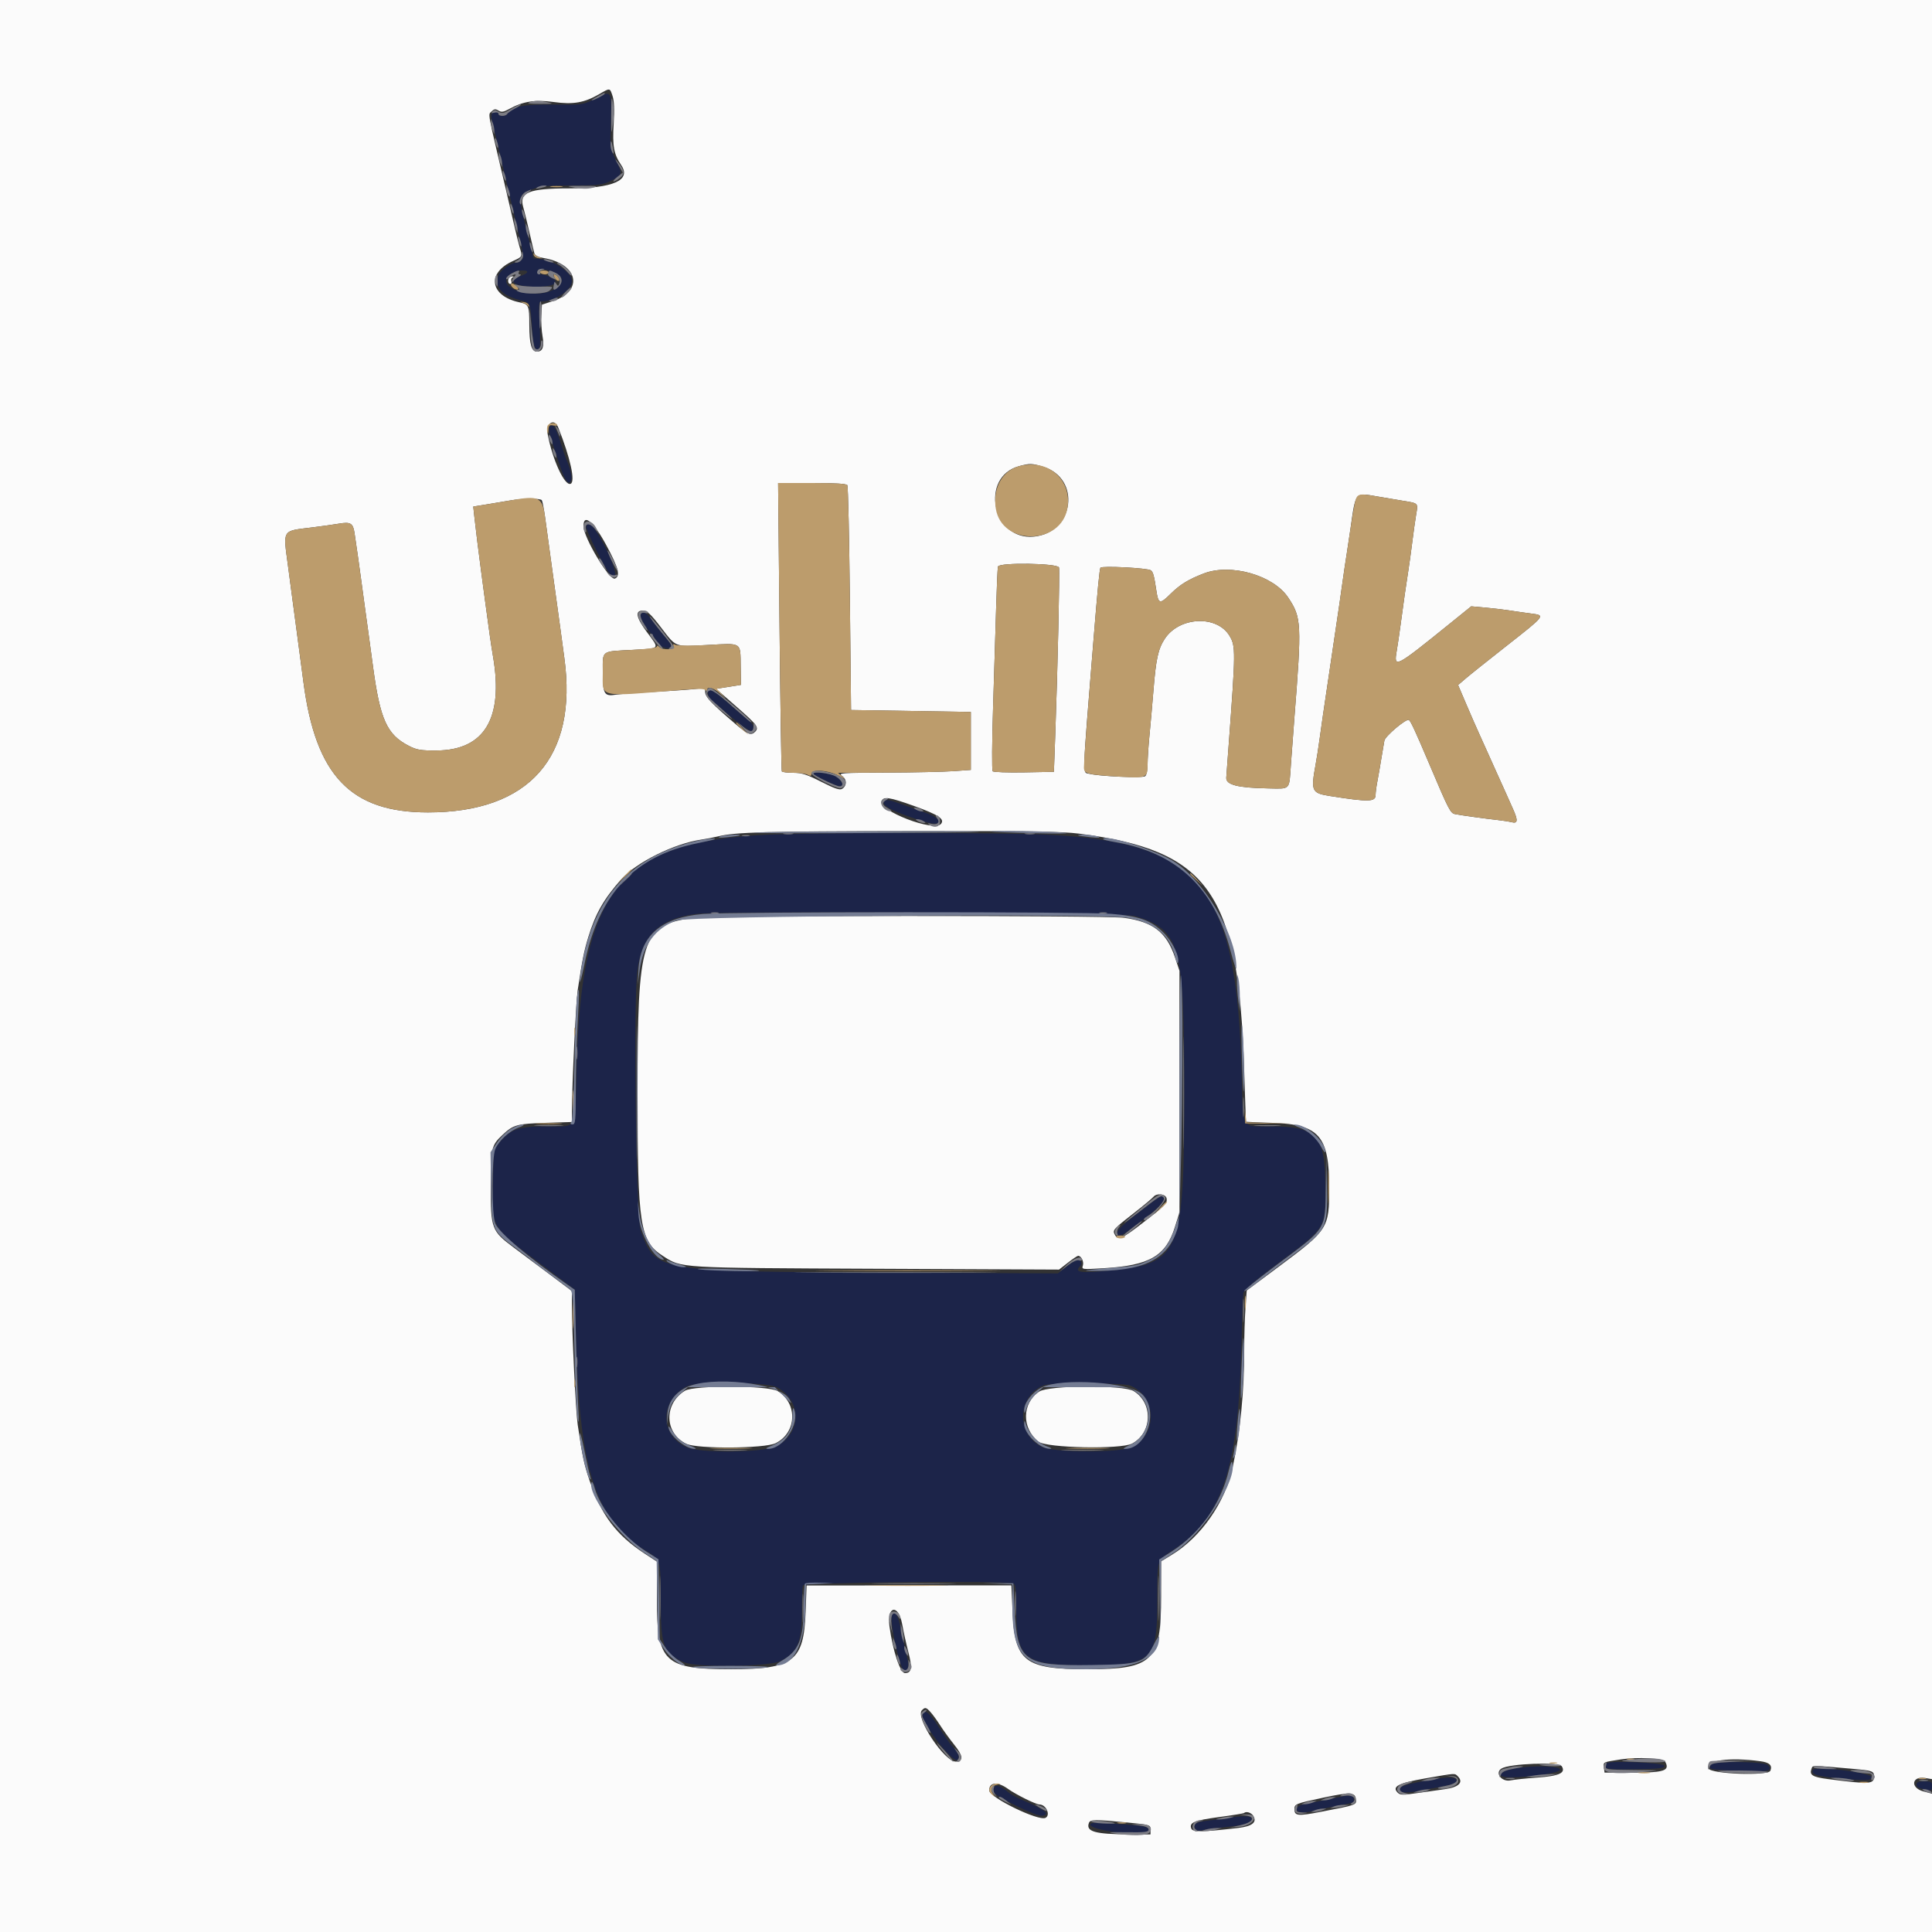 <svg id="svg" version="1.1" xmlns="http://www.w3.org/2000/svg" xmlns:xlink="http://www.w3.org/1999/xlink" width="400" height="400" viewBox="0, 0, 400,400"><rect x="0" y="0" width="400" height="400" fill="#333333" stroke="none"/><g id="svgg"><path id="path0" d="M123.000 20.530 C 120.615 21.732,120.562 21.739,114.502 21.660 C 108.337 21.581,105.947 22.067,105.004 23.594 C 104.679 24.119,103.200 24.123,103.200 23.600 C 103.200 23.085,102.122 23.079,101.805 23.592 C 101.672 23.807,101.743 24.662,101.964 25.492 C 102.185 26.321,102.733 28.575,103.183 30.500 C 104.202 34.867,105.365 39.810,106.382 44.100 C 108.525 53.142,108.529 53.163,108.004 53.795 C 107.728 54.128,107.209 54.401,106.851 54.401 C 105.749 54.404,103.601 55.945,103.189 57.028 C 102.304 59.357,103.935 61.244,107.583 62.110 C 109.873 62.654,109.778 62.426,110.197 68.397 C 110.436 71.807,110.761 72.719,111.561 72.224 C 111.853 72.044,111.908 70.422,111.734 67.179 C 111.496 62.760,111.531 62.400,112.192 62.400 C 114.886 62.400,118.400 60.029,118.400 58.212 C 118.400 56.230,114.202 53.600,111.038 53.600 C 110.687 53.600,110.400 53.515,110.400 53.410 C 110.400 53.306,110.049 51.821,109.620 50.110 C 107.141 40.226,107.131 40.468,110.065 39.249 C 111.844 38.509,112.898 38.400,118.258 38.400 C 123.659 38.400,124.625 38.298,126.184 37.566 C 128.900 36.289,128.970 36.068,127.553 33.232 C 126.372 30.868,126.314 30.535,126.420 26.671 C 126.648 18.307,126.816 18.608,123.000 20.530 M114.887 56.457 C 117.072 57.320,116.684 59.136,114.083 60.223 C 110.758 61.612,104.800 60.298,104.800 58.175 C 104.800 57.093,106.499 56.000,108.180 56.000 C 109.626 56.000,109.443 56.551,107.800 57.146 C 104.770 58.241,106.638 59.422,111.317 59.369 C 114.782 59.329,116.033 58.451,114.070 57.436 C 113.393 57.086,112.471 56.800,112.020 56.800 C 111.193 56.800,110.957 56.376,111.488 55.845 C 111.801 55.533,113.170 55.779,114.887 56.457 M113.787 88.422 C 113.484 88.911,113.744 89.899,115.771 95.972 C 117.017 99.702,117.753 100.710,118.262 99.383 C 118.501 98.759,118.088 97.052,117.201 95.000 C 117.011 94.560,116.438 92.861,115.928 91.224 C 115.025 88.329,114.372 87.474,113.787 88.422 M121.356 108.971 C 121.141 109.531,125.179 117.668,126.211 118.755 C 128.905 121.590,126.546 114.591,123.092 109.500 C 122.265 108.282,121.688 108.106,121.356 108.971 M132.595 127.207 C 132.316 127.659,133.411 129.591,134.979 131.414 C 135.540 132.066,135.999 132.731,136.000 132.891 C 136.001 133.546,137.965 134.459,138.605 134.101 C 139.165 133.788,139.058 133.505,137.810 132.012 C 137.016 131.062,135.804 129.501,135.116 128.542 C 133.884 126.827,133.090 126.407,132.595 127.207 M146.589 143.218 C 146.321 143.652,147.399 145.599,147.909 145.602 C 148.069 145.603,148.740 146.103,149.400 146.713 C 152.050 149.161,155.295 151.588,155.637 151.377 C 156.326 150.951,155.996 149.912,154.900 149.058 C 154.295 148.587,152.416 146.986,150.725 145.501 C 147.617 142.771,147.056 142.461,146.589 143.218 M168.400 160.194 C 168.400 160.514,173.128 162.800,173.789 162.800 C 174.855 162.800,174.449 161.618,173.100 160.796 C 171.956 160.098,168.400 159.643,168.400 160.194 M183.000 166.000 C 182.478 166.845,185.618 168.371,191.572 170.163 C 195.360 171.303,195.386 169.547,191.600 168.264 C 190.610 167.928,188.541 167.192,187.002 166.627 C 183.917 165.495,183.366 165.409,183.000 166.000 M158.454 172.845 C 128.282 174.343,120.300 184.221,119.376 221.200 C 119.045 234.460,119.702 233.186,113.185 233.194 C 107.396 233.201,105.585 233.821,103.423 236.536 L 102.200 238.072 102.067 244.570 C 101.863 254.518,101.441 253.798,112.228 261.908 L 119.000 267.000 119.282 277.600 C 119.998 304.529,123.396 314.802,133.652 321.031 C 136.827 322.960,136.800 322.869,136.800 331.594 C 136.800 340.848,137.397 342.387,141.687 344.179 C 144.326 345.281,159.292 345.072,161.615 343.900 C 165.060 342.163,166.000 340.038,166.000 333.988 C 166.000 331.170,166.109 328.581,166.243 328.233 C 166.491 327.586,208.125 327.213,209.767 327.843 C 210.296 328.046,210.400 328.884,210.402 332.943 C 210.407 343.542,211.920 344.777,224.913 344.791 C 238.585 344.806,239.600 343.879,239.600 331.384 C 239.600 322.649,239.431 323.192,242.847 320.941 C 253.115 314.177,256.421 304.167,257.030 278.000 C 257.151 272.830,257.333 268.188,257.436 267.684 C 257.563 267.062,259.836 265.119,264.512 261.632 C 274.615 254.098,274.401 254.439,274.398 245.913 C 274.394 235.165,272.677 233.225,263.149 233.209 C 256.827 233.198,257.354 234.117,257.070 222.600 C 256.107 183.586,248.619 174.357,216.668 172.806 C 207.222 172.347,167.940 172.374,158.454 172.845 M235.000 189.658 C 244.349 192.555,245.186 195.554,245.190 226.200 C 245.194 259.315,244.270 261.592,230.261 263.001 C 223.659 263.664,222.281 263.479,223.645 262.115 C 224.149 261.611,223.796 260.798,223.076 260.804 C 222.814 260.806,221.796 261.447,220.813 262.229 L 219.025 263.649 183.013 263.479 C 135.676 263.254,135.835 263.281,132.674 254.908 C 131.675 252.261,131.090 208.070,131.960 200.959 C 132.853 193.657,136.545 190.136,144.273 189.214 C 149.775 188.557,232.759 188.964,235.000 189.658 M235.784 251.000 C 231.506 254.317,230.698 255.243,231.596 255.797 C 231.975 256.032,232.994 255.361,237.361 252.000 C 239.667 250.226,241.297 248.481,241.039 248.063 C 240.581 247.321,240.387 247.429,235.784 251.000 M160.778 287.189 C 166.014 289.860,166.011 296.759,160.772 299.414 C 158.105 300.766,144.966 300.912,142.125 299.622 C 136.562 297.097,136.605 289.939,142.200 287.029 C 144.186 285.996,158.684 286.121,160.778 287.189 M233.874 286.825 C 239.527 288.956,239.764 297.129,234.246 299.635 C 231.655 300.811,218.199 300.761,215.729 299.566 C 210.343 296.958,210.586 289.034,216.120 286.805 C 217.390 286.294,232.510 286.310,233.874 286.825 M184.628 334.355 C 184.144 335.139,186.037 344.403,186.907 345.505 C 187.695 346.502,188.351 345.333,187.926 343.688 C 187.715 342.870,187.270 340.850,186.937 339.200 C 185.941 334.258,185.395 333.113,184.628 334.355 M191.003 354.795 C 190.256 356.003,197.231 365.204,198.252 364.357 C 198.834 363.874,198.324 362.674,196.952 361.297 C 196.676 361.020,195.516 359.355,194.373 357.597 C 192.414 354.582,191.569 353.879,191.003 354.795 M332.677 365.056 C 331.519 366.215,332.471 366.420,338.500 366.310 C 343.606 366.218,344.600 366.102,344.600 365.600 C 344.600 364.962,333.287 364.447,332.677 365.056 M354.153 365.379 C 353.776 366.362,353.816 366.371,360.068 366.655 C 365.965 366.923,367.229 366.670,366.026 365.465 C 365.209 364.648,354.463 364.570,354.153 365.379 M313.605 366.142 C 310.085 366.764,309.585 368.012,312.871 367.978 C 317.205 367.933,323.000 367.026,323.000 366.393 C 323.000 365.625,317.377 365.475,313.605 366.142 M375.388 366.419 C 374.845 367.299,376.005 367.719,380.077 368.119 C 386.247 368.724,387.362 368.703,387.505 367.980 C 387.690 367.044,375.938 365.530,375.388 366.419 M296.200 368.470 C 291.901 369.244,289.851 369.821,289.696 370.300 C 289.415 371.166,290.778 371.332,293.737 370.793 C 300.724 369.520,301.399 369.336,301.529 368.665 C 301.677 367.904,299.740 367.833,296.200 368.470 M396.800 369.413 C 396.800 370.043,397.014 370.161,398.900 370.574 C 399.873 370.787,400.000 370.699,400.000 369.808 C 400.000 368.899,399.843 368.800,398.400 368.800 C 397.230 368.800,396.800 368.965,396.800 369.413 M205.734 370.227 C 205.451 370.966,205.797 371.363,207.636 372.405 C 211.054 374.343,214.950 376.035,215.737 375.923 C 217.633 375.653,216.389 374.670,211.588 372.646 C 210.605 372.231,209.440 371.601,209.000 371.246 C 207.003 369.634,206.073 369.344,205.734 370.227 M277.600 372.005 C 276.309 372.300,273.449 372.880,270.004 373.543 C 269.138 373.710,268.558 374.075,268.475 374.506 C 268.319 375.314,269.940 375.449,272.354 374.828 C 273.149 374.624,274.880 374.248,276.200 373.993 C 277.520 373.739,279.017 373.449,279.527 373.351 C 280.137 373.233,280.408 372.939,280.322 372.490 C 280.167 371.686,279.505 371.568,277.600 372.005 M253.600 376.453 C 252.390 376.638,250.535 376.894,249.477 377.023 C 248.284 377.167,247.464 377.489,247.318 377.868 C 247.037 378.601,247.958 379.283,248.800 378.965 C 249.130 378.840,251.020 378.569,253.000 378.363 C 257.598 377.884,258.969 377.506,259.129 376.671 C 259.276 375.911,257.580 375.844,253.600 376.453 M225.758 377.669 C 225.019 378.864,236.565 380.395,237.707 379.253 C 238.499 378.461,237.493 378.064,234.099 377.831 C 232.174 377.699,229.573 377.506,228.319 377.403 C 226.862 377.284,225.936 377.380,225.758 377.669 " stroke="none" fill="#1c2449" fill-rule="evenodd"></path><path id="path1" d="M0.000 200.000 L 0.000 400.000 200.000 400.000 L 400.000 400.000 400.000 385.683 L 400.000 371.366 398.200 370.884 C 395.462 370.152,395.786 367.666,398.560 368.116 L 400.000 368.350 400.000 184.175 L 400.000 0.000 200.000 0.000 L 0.000 0.000 0.000 200.000 M126.825 19.875 C 127.157 20.881,127.231 22.691,127.057 25.575 C 126.776 30.250,127.080 31.923,128.625 34.199 C 130.742 37.319,126.956 38.999,117.800 39.003 C 109.415 39.007,107.413 39.846,108.352 42.961 C 108.557 43.642,109.114 45.910,109.590 48.000 C 110.066 50.090,110.540 52.100,110.644 52.468 C 110.764 52.889,111.455 53.239,112.517 53.416 C 119.743 54.623,120.926 60.242,114.400 62.363 L 112.200 63.078 112.080 65.330 C 112.014 66.569,112.122 68.469,112.318 69.552 C 112.723 71.775,112.360 72.800,111.170 72.800 C 110.033 72.800,109.601 71.286,109.594 67.274 C 109.587 63.255,109.478 63.001,107.600 62.607 C 101.399 61.306,100.651 56.496,106.264 54.013 C 108.138 53.184,108.183 53.099,107.635 51.360 C 107.434 50.722,106.899 48.580,106.447 46.600 C 105.994 44.620,105.169 41.065,104.612 38.700 C 100.775 22.398,101.032 23.826,101.799 23.058 C 102.315 22.542,102.587 22.510,103.201 22.893 C 103.821 23.281,104.243 23.214,105.481 22.533 C 108.313 20.974,110.811 20.593,114.702 21.129 C 118.679 21.676,121.013 21.266,124.078 19.482 C 126.325 18.174,126.260 18.165,126.825 19.875 M105.467 57.467 C 105.039 57.894,105.159 58.800,105.643 58.800 C 105.886 58.800,105.986 58.542,105.865 58.226 C 105.744 57.910,105.860 57.564,106.122 57.457 C 106.413 57.339,106.430 57.251,106.167 57.232 C 105.928 57.214,105.613 57.320,105.467 57.467 M115.575 88.500 C 118.105 94.861,119.179 99.769,118.129 100.172 C 116.895 100.645,114.387 95.200,113.389 89.881 C 112.963 87.611,114.768 86.470,115.575 88.500 M215.903 96.608 C 223.904 98.984,222.450 110.298,214.040 111.106 C 205.453 111.931,202.742 98.691,211.048 96.493 C 213.232 95.915,213.599 95.924,215.903 96.608 M175.433 100.454 C 175.587 100.703,175.823 111.278,175.957 123.954 L 176.200 147.000 188.600 147.200 L 201.000 147.400 201.000 153.400 L 201.000 159.400 197.400 159.658 C 195.420 159.799,189.215 159.934,183.611 159.958 C 174.159 159.997,173.488 160.046,174.334 160.639 C 175.360 161.357,175.370 162.686,174.354 163.323 C 173.863 163.630,172.830 163.281,170.041 161.864 C 167.017 160.328,165.992 160.000,164.210 160.000 C 163.020 160.000,161.966 159.865,161.867 159.700 C 161.768 159.535,161.554 146.035,161.392 129.700 L 161.097 100.000 168.125 100.000 C 172.934 100.000,175.241 100.143,175.433 100.454 M285.176 102.788 C 286.399 103.001,288.713 103.392,290.318 103.656 C 293.759 104.221,293.614 104.072,293.186 106.601 C 293.000 107.700,292.646 110.220,292.400 112.200 C 292.154 114.180,291.794 116.790,291.601 118.000 C 291.146 120.846,290.560 124.937,289.996 129.200 C 289.748 131.070,289.377 133.580,289.171 134.778 C 288.541 138.434,288.839 138.280,300.200 129.093 L 304.600 125.536 307.400 125.782 C 308.940 125.918,311.280 126.196,312.600 126.400 C 313.920 126.604,315.951 126.894,317.114 127.043 C 319.962 127.409,319.971 127.398,311.975 133.672 C 308.139 136.682,304.298 139.747,303.441 140.485 L 301.881 141.825 303.580 145.813 C 304.514 148.006,305.733 150.790,306.288 152.000 C 306.843 153.210,307.614 154.920,308.000 155.800 C 308.386 156.680,309.154 158.390,309.706 159.600 C 310.259 160.810,311.111 162.700,311.601 163.800 C 312.090 164.900,312.831 166.555,313.246 167.478 C 314.311 169.848,314.248 170.549,313.000 170.236 C 312.450 170.098,311.145 169.892,310.100 169.778 C 307.637 169.510,302.456 168.794,301.290 168.561 C 300.283 168.360,300.006 167.823,295.843 158.000 C 293.041 151.387,292.069 149.290,291.700 149.062 C 291.155 148.725,286.817 152.374,286.622 153.333 C 286.525 153.810,286.245 155.460,285.999 157.000 C 285.753 158.540,285.382 160.669,285.176 161.731 C 284.969 162.792,284.800 164.078,284.800 164.588 C 284.800 166.036,283.414 166.070,275.409 164.815 C 271.542 164.209,271.367 163.825,272.399 158.200 C 272.601 157.100,272.965 154.760,273.207 153.000 C 273.658 149.727,274.061 146.941,274.800 142.000 C 275.030 140.462,275.390 138.032,275.600 136.600 C 275.810 135.168,276.170 132.738,276.400 131.200 C 277.114 126.426,277.536 123.521,277.997 120.200 C 278.241 118.440,278.603 116.010,278.800 114.800 C 278.997 113.590,279.361 111.160,279.609 109.400 C 280.685 101.750,280.498 101.972,285.176 102.788 M112.184 103.574 C 112.311 103.780,112.599 105.265,112.824 106.874 C 113.508 111.770,113.929 114.848,114.373 118.200 C 114.606 119.960,114.979 122.660,115.200 124.200 C 115.421 125.740,115.794 128.440,116.027 130.200 C 116.260 131.960,116.624 134.660,116.836 136.200 C 119.663 156.769,109.577 168.200,88.600 168.200 C 72.607 168.200,65.351 160.600,62.819 141.200 C 62.182 136.318,61.696 132.659,61.200 129.000 C 60.961 127.240,60.601 124.540,60.399 123.000 C 60.197 121.460,59.852 118.850,59.632 117.200 C 58.603 109.483,58.296 109.978,64.600 109.198 C 66.580 108.953,69.100 108.599,70.200 108.413 C 72.578 108.008,73.094 108.319,73.398 110.340 C 73.859 113.404,74.387 117.118,74.799 120.200 C 75.035 121.960,75.389 124.570,75.586 126.000 C 75.783 127.430,76.137 129.995,76.372 131.700 C 76.608 133.405,76.986 136.195,77.214 137.900 C 78.695 148.973,80.094 152.083,84.648 154.424 C 86.282 155.264,87.080 155.397,90.373 155.381 C 100.277 155.332,104.258 148.747,102.090 136.000 C 101.669 133.525,101.299 130.940,100.400 124.200 C 100.180 122.550,99.826 119.895,99.613 118.300 C 99.102 114.474,98.486 109.498,98.207 106.938 L 97.982 104.876 100.891 104.409 C 102.491 104.153,104.610 103.797,105.600 103.619 C 108.159 103.158,111.911 103.133,112.184 103.574 M125.486 112.800 C 128.067 117.566,128.520 119.311,127.300 119.788 C 126.171 120.229,120.800 111.253,120.800 108.925 C 120.800 106.245,122.858 107.948,125.486 112.800 M219.259 117.500 C 219.427 118.266,218.973 138.592,218.499 151.600 L 218.200 159.800 212.031 159.911 C 208.638 159.972,205.710 159.870,205.524 159.684 C 205.339 159.499,205.374 153.599,205.602 146.574 C 205.830 139.548,206.117 130.200,206.240 125.800 C 206.363 121.400,206.533 117.575,206.619 117.300 C 206.896 116.410,219.064 116.603,219.259 117.500 M238.274 118.082 C 238.748 118.455,238.943 119.172,239.398 122.208 C 239.831 125.097,240.122 125.168,242.380 122.934 C 244.313 121.021,246.025 119.969,249.200 118.741 C 254.799 116.577,263.620 119.082,266.702 123.712 C 269.474 127.878,269.533 129.034,267.975 148.800 C 267.758 151.550,267.439 155.821,267.267 158.291 C 266.887 163.720,267.277 163.315,262.517 163.228 C 256.223 163.112,253.780 162.481,253.885 160.996 C 253.931 160.338,254.157 157.280,254.386 154.200 C 255.829 134.806,255.838 133.804,254.587 131.686 C 251.990 127.290,244.179 127.633,241.140 132.277 C 239.794 134.333,239.333 136.425,238.820 142.800 C 238.581 145.770,238.207 150.000,237.990 152.200 C 237.773 154.400,237.596 157.123,237.598 158.251 C 237.599 159.413,237.383 160.477,237.100 160.705 C 236.575 161.129,227.575 160.735,225.500 160.198 C 224.082 159.831,224.011 162.007,226.403 132.400 C 227.250 121.926,227.642 117.855,227.836 117.541 C 228.106 117.104,237.661 117.600,238.274 118.082 M136.800 129.841 C 140.089 134.122,139.542 133.916,146.584 133.533 C 153.683 133.147,153.284 132.892,153.349 137.869 L 153.400 141.800 150.829 142.208 L 148.257 142.617 152.529 146.356 C 156.821 150.114,157.204 150.636,156.320 151.520 C 155.511 152.329,154.831 152.075,152.512 150.100 C 147.357 145.710,146.000 144.292,146.000 143.297 C 146.000 142.401,145.881 142.333,144.698 142.555 C 143.982 142.690,140.157 142.978,136.198 143.197 C 132.239 143.415,128.319 143.702,127.486 143.834 C 125.091 144.215,124.800 143.712,124.800 139.194 C 124.800 134.544,124.321 134.902,131.019 134.544 C 136.763 134.237,136.598 134.436,134.000 130.961 C 131.685 127.864,131.391 126.384,133.100 126.428 C 133.995 126.451,134.685 127.087,136.800 129.841 M189.200 166.852 C 194.326 168.700,195.649 169.577,194.818 170.578 C 193.392 172.296,181.766 167.829,182.524 165.854 C 182.908 164.854,184.191 165.046,189.200 166.852 M223.400 172.594 C 250.344 176.062,256.435 184.757,257.589 221.400 C 257.777 227.340,257.946 232.222,257.965 232.249 C 257.984 232.276,260.475 232.379,263.500 232.479 C 273.114 232.796,275.200 235.198,275.200 245.947 C 275.200 254.292,274.983 254.631,264.776 262.229 L 258.121 267.183 257.860 270.853 C 257.717 272.872,257.601 276.700,257.603 279.361 C 257.608 288.140,256.784 296.529,255.190 303.906 C 253.647 311.050,248.680 318.186,242.700 321.849 L 240.400 323.258 240.398 330.529 C 240.394 343.972,238.740 345.600,225.089 345.600 C 212.125 345.600,210.079 344.014,209.632 333.616 L 209.400 328.232 188.200 328.245 L 167.000 328.258 166.790 333.829 C 166.409 343.948,164.260 345.588,151.373 345.596 C 137.549 345.604,136.000 344.141,136.000 331.074 L 136.000 323.311 133.500 321.679 C 127.623 317.841,124.524 313.742,122.077 306.571 C 120.925 303.197,120.611 301.722,119.610 295.000 C 119.204 292.275,118.407 275.872,118.402 270.149 L 118.400 267.298 113.900 263.924 C 111.425 262.068,108.047 259.542,106.393 258.310 C 101.771 254.866,101.600 254.414,101.600 245.626 C 101.600 237.648,101.714 237.155,104.066 234.948 C 106.273 232.876,107.018 232.668,112.900 232.477 L 118.400 232.297 118.407 230.249 C 118.425 224.546,119.236 207.450,119.605 205.000 C 120.551 198.717,120.922 196.864,121.804 194.000 C 123.313 189.101,124.973 186.186,128.600 182.071 C 131.694 178.560,139.594 174.638,145.200 173.830 C 146.190 173.687,147.720 173.393,148.600 173.178 C 152.257 172.280,158.498 172.104,188.000 172.067 C 212.585 172.035,219.911 172.144,223.400 172.594 M143.400 190.045 C 132.815 191.578,131.998 194.168,131.998 226.200 C 131.998 253.818,132.487 256.976,137.237 260.024 C 141.208 262.572,140.016 262.500,181.534 262.686 L 219.267 262.855 221.099 261.427 C 222.107 260.642,223.060 260.000,223.217 260.000 C 223.855 260.000,224.450 261.213,224.199 262.004 C 223.934 262.838,223.980 262.844,228.466 262.576 C 238.034 262.003,241.371 260.070,243.264 254.000 L 244.200 251.000 244.200 226.000 L 244.200 201.000 243.268 198.217 C 241.519 192.995,238.720 190.830,232.671 190.019 C 228.837 189.505,146.965 189.529,143.400 190.045 M241.530 248.119 C 241.718 249.113,241.252 249.590,236.549 253.220 C 232.195 256.582,231.484 256.878,230.805 255.609 C 230.302 254.670,230.453 254.504,235.086 250.902 C 236.854 249.527,238.532 248.123,238.815 247.781 C 239.500 246.957,241.353 247.187,241.530 248.119 M141.800 287.944 C 137.382 290.673,137.562 296.772,142.125 298.937 C 144.378 300.007,158.324 299.905,160.574 298.803 C 164.950 296.660,165.208 290.601,161.033 288.020 C 159.102 286.827,143.707 286.766,141.800 287.944 M215.159 288.108 C 211.566 290.508,211.495 295.713,215.016 298.485 C 216.687 299.801,232.105 300.109,234.400 298.873 C 238.588 296.617,238.759 290.471,234.704 287.998 C 232.581 286.704,217.131 286.791,215.159 288.108 M186.791 336.300 C 187.056 337.785,187.636 340.397,188.081 342.105 C 188.915 345.305,188.732 346.400,187.365 346.400 C 186.374 346.400,184.838 341.766,184.156 336.717 C 183.576 332.425,186.031 332.036,186.791 336.300 M192.679 354.500 C 193.129 354.995,194.012 356.210,194.640 357.200 C 195.269 358.190,196.560 359.971,197.510 361.159 C 199.398 363.520,199.535 364.537,197.988 364.718 C 195.682 364.988,189.389 355.571,190.880 354.080 C 191.540 353.420,191.739 353.466,192.679 354.500 M344.770 364.745 C 345.763 366.599,344.584 367.000,338.132 367.000 L 332.200 367.000 332.076 365.923 C 331.944 364.785,331.825 364.842,335.600 364.262 C 339.032 363.736,344.381 364.017,344.770 364.745 M364.521 364.651 C 366.364 364.904,366.971 365.489,366.545 366.600 C 366.110 367.732,354.169 367.305,353.722 366.141 C 353.074 364.453,358.058 363.765,364.521 364.651 M323.353 365.692 C 324.216 367.071,322.827 367.705,318.222 368.034 C 315.904 368.200,313.458 368.456,312.787 368.603 C 310.928 369.011,309.405 367.062,310.874 366.154 C 312.548 365.120,322.758 364.742,323.353 365.692 M383.600 366.219 C 387.674 366.578,388.000 366.694,388.000 367.781 C 388.000 369.406,387.147 369.457,378.528 368.347 C 375.204 367.919,374.555 367.505,375.076 366.147 C 375.340 365.459,374.930 365.456,383.600 366.219 M301.829 367.771 C 303.076 369.019,302.007 370.049,299.058 370.441 C 297.926 370.591,295.420 370.947,293.489 371.231 C 290.446 371.680,289.898 371.670,289.385 371.156 C 288.120 369.892,289.486 369.178,295.026 368.210 C 301.535 367.071,301.153 367.096,301.829 367.771 M208.687 370.364 C 210.288 371.524,214.474 373.600,215.212 373.600 C 216.574 373.600,217.565 375.776,216.470 376.363 C 215.046 377.125,204.800 372.131,204.800 370.675 C 204.800 368.963,206.559 368.822,208.687 370.364 M280.724 372.478 C 280.866 373.708,280.950 373.677,273.472 375.119 C 268.717 376.036,268.000 375.966,268.000 374.584 C 268.000 373.497,268.193 373.420,274.000 372.181 C 279.482 371.011,280.561 371.059,280.724 372.478 M259.480 375.956 C 260.304 377.276,259.248 378.120,256.346 378.459 C 248.978 379.321,246.942 379.347,246.649 378.584 C 246.170 377.336,247.229 376.898,252.400 376.204 C 255.150 375.835,257.475 375.459,257.566 375.367 C 257.989 374.944,259.053 375.272,259.480 375.956 M233.400 377.330 C 238.128 377.793,238.200 377.815,238.200 378.800 L 238.200 379.800 233.800 379.786 C 226.704 379.763,224.762 379.208,225.455 377.400 C 225.729 376.687,226.749 376.678,233.400 377.330 " stroke="none" fill="#fbfbfb" fill-rule="evenodd"></path><path id="path2" d="M114.100 38.687 C 114.705 38.778,115.695 38.778,116.300 38.687 C 116.905 38.595,116.410 38.520,115.200 38.520 C 113.990 38.520,113.495 38.595,114.100 38.687 M110.501 52.800 C 110.590 53.130,111.099 53.433,111.631 53.474 C 112.395 53.532,112.431 53.501,111.800 53.328 C 111.360 53.207,110.851 52.903,110.670 52.654 C 110.451 52.354,110.394 52.404,110.501 52.800 M111.800 56.400 C 111.936 56.620,112.397 56.800,112.824 56.800 C 113.251 56.800,113.600 56.620,113.600 56.400 C 113.600 56.180,113.139 56.000,112.576 56.000 C 111.996 56.000,111.660 56.173,111.800 56.400 M114.877 57.574 C 115.143 58.000,115.513 58.254,115.699 58.139 C 116.081 57.903,115.297 56.800,114.748 56.800 C 114.553 56.800,114.611 57.148,114.877 57.574 M105.818 58.770 C 105.551 59.203,106.637 60.121,107.196 59.935 C 107.428 59.857,107.261 59.487,106.823 59.113 C 106.386 58.738,105.933 58.584,105.818 58.770 M108.200 62.672 C 108.640 62.793,109.149 63.097,109.330 63.346 C 109.549 63.646,109.606 63.596,109.499 63.200 C 109.410 62.870,108.901 62.567,108.369 62.526 C 107.605 62.468,107.569 62.499,108.200 62.672 M113.354 88.177 C 113.232 88.494,113.217 89.079,113.320 89.477 C 113.438 89.931,113.524 89.774,113.554 89.053 C 113.594 88.058,113.730 87.932,114.588 88.096 C 115.131 88.199,115.481 88.130,115.364 87.942 C 115.020 87.386,113.593 87.552,113.354 88.177 M211.048 96.493 C 207.512 97.429,205.494 101.075,206.170 105.305 C 207.408 113.042,219.691 112.947,221.002 105.191 C 221.995 99.311,216.975 94.925,211.048 96.493 M161.392 129.700 C 161.554 146.035,161.768 159.535,161.867 159.700 C 161.966 159.865,163.038 160.000,164.250 160.000 C 165.461 160.000,166.801 160.186,167.226 160.414 C 167.835 160.740,168.000 160.697,168.000 160.214 C 168.000 159.180,171.466 159.424,173.600 160.608 C 174.997 161.382,175.188 161.426,174.456 160.803 L 173.511 160.000 183.656 159.958 C 189.235 159.934,195.420 159.799,197.400 159.658 L 201.000 159.400 201.000 153.400 L 201.000 147.400 188.600 147.200 L 176.200 147.000 175.957 123.954 C 175.823 111.278,175.587 100.703,175.433 100.454 C 175.241 100.143,172.934 100.000,168.125 100.000 L 161.097 100.000 161.392 129.700 M280.469 104.300 C 280.244 105.345,279.856 107.640,279.609 109.400 C 279.361 111.160,278.997 113.590,278.800 114.800 C 278.603 116.010,278.241 118.440,277.997 120.200 C 277.536 123.521,277.114 126.426,276.400 131.200 C 276.170 132.738,275.810 135.168,275.600 136.600 C 275.390 138.032,275.030 140.462,274.800 142.000 C 274.061 146.941,273.658 149.727,273.207 153.000 C 272.965 154.760,272.601 157.100,272.399 158.200 C 271.367 163.825,271.542 164.209,275.409 164.815 C 283.414 166.070,284.800 166.036,284.800 164.588 C 284.800 164.078,284.969 162.792,285.176 161.731 C 285.382 160.669,285.753 158.540,285.999 157.000 C 286.245 155.460,286.525 153.810,286.622 153.333 C 286.817 152.374,291.155 148.725,291.700 149.062 C 292.069 149.290,293.041 151.387,295.843 158.000 C 300.006 167.823,300.283 168.360,301.290 168.561 C 302.456 168.794,307.637 169.510,310.100 169.778 C 311.145 169.892,312.450 170.098,313.000 170.236 C 314.248 170.549,314.311 169.848,313.246 167.478 C 312.831 166.555,312.090 164.900,311.601 163.800 C 311.111 162.700,310.259 160.810,309.706 159.600 C 309.154 158.390,308.386 156.680,308.000 155.800 C 307.614 154.920,306.843 153.210,306.288 152.000 C 305.733 150.790,304.514 148.006,303.580 145.813 L 301.881 141.825 303.441 140.485 C 304.298 139.747,308.139 136.682,311.975 133.672 C 319.971 127.398,319.962 127.409,317.114 127.043 C 315.951 126.894,313.920 126.604,312.600 126.400 C 311.280 126.196,308.940 125.918,307.400 125.782 L 304.600 125.536 300.200 129.093 C 288.839 138.280,288.541 138.434,289.171 134.778 C 289.377 133.580,289.748 131.070,289.996 129.200 C 290.560 124.937,291.146 120.846,291.601 118.000 C 291.794 116.790,292.154 114.180,292.400 112.200 C 292.646 110.220,293.000 107.700,293.186 106.601 C 293.614 104.072,293.759 104.221,290.318 103.656 C 288.713 103.392,286.399 103.001,285.176 102.788 C 281.135 102.083,280.934 102.148,280.469 104.300 M105.600 103.619 C 104.610 103.797,102.491 104.153,100.891 104.409 L 97.982 104.876 98.207 106.938 C 98.486 109.498,99.102 114.474,99.613 118.300 C 99.826 119.895,100.180 122.550,100.400 124.200 C 101.299 130.940,101.669 133.525,102.090 136.000 C 104.258 148.747,100.277 155.332,90.373 155.381 C 87.080 155.397,86.282 155.264,84.648 154.424 C 80.094 152.083,78.695 148.973,77.214 137.900 C 76.986 136.195,76.608 133.405,76.372 131.700 C 76.137 129.995,75.783 127.430,75.586 126.000 C 75.389 124.570,75.035 121.960,74.799 120.200 C 74.387 117.118,73.859 113.404,73.398 110.340 C 73.094 108.319,72.578 108.008,70.200 108.413 C 69.100 108.599,66.580 108.953,64.600 109.198 C 58.296 109.978,58.603 109.483,59.632 117.200 C 59.852 118.850,60.197 121.460,60.399 123.000 C 60.601 124.540,60.961 127.240,61.200 129.000 C 61.696 132.659,62.182 136.318,62.819 141.200 C 65.351 160.600,72.607 168.200,88.600 168.200 C 109.577 168.200,119.663 156.769,116.836 136.200 C 116.624 134.660,116.260 131.960,116.027 130.200 C 115.794 128.440,115.421 125.740,115.200 124.200 C 114.979 122.660,114.606 119.960,114.373 118.200 C 113.929 114.848,113.508 111.770,112.824 106.874 C 112.266 102.875,111.542 102.549,105.600 103.619 M206.619 117.300 C 206.533 117.575,206.363 121.400,206.240 125.800 C 206.117 130.200,205.830 139.548,205.602 146.574 C 205.374 153.599,205.339 159.499,205.524 159.684 C 205.710 159.870,208.638 159.972,212.031 159.911 L 218.200 159.800 218.499 151.600 C 218.973 138.592,219.427 118.266,219.259 117.500 C 219.064 116.603,206.896 116.410,206.619 117.300 M227.836 117.541 C 227.642 117.855,227.250 121.926,226.403 132.400 C 224.972 150.111,224.438 157.221,224.415 158.857 C 224.396 160.205,225.071 160.387,231.600 160.796 C 237.430 161.160,237.601 161.088,237.598 158.251 C 237.596 157.123,237.773 154.400,237.990 152.200 C 238.207 150.000,238.581 145.770,238.820 142.800 C 239.333 136.425,239.794 134.333,241.140 132.277 C 244.179 127.633,251.990 127.290,254.587 131.686 C 255.838 133.804,255.829 134.806,254.386 154.200 C 254.157 157.280,253.931 160.338,253.885 160.996 C 253.780 162.481,256.223 163.112,262.517 163.228 C 267.277 163.315,266.887 163.720,267.267 158.291 C 267.439 155.821,267.758 151.550,267.975 148.800 C 269.533 129.034,269.474 127.878,266.702 123.712 C 263.620 119.082,254.799 116.577,249.200 118.741 C 246.025 119.969,244.313 121.021,242.380 122.934 C 240.122 125.168,239.831 125.097,239.398 122.208 C 238.943 119.172,238.748 118.455,238.274 118.082 C 237.661 117.600,228.106 117.104,227.836 117.541 M139.452 133.791 C 139.744 134.553,137.223 134.663,136.480 133.920 C 136.184 133.624,136.000 133.601,136.000 133.859 C 136.000 134.114,134.054 134.382,131.019 134.544 C 124.321 134.902,124.800 134.544,124.800 139.194 C 124.800 144.580,123.462 144.288,141.395 142.820 C 144.664 142.552,145.866 142.580,146.089 142.930 C 146.312 143.281,146.389 143.273,146.394 142.900 C 146.405 141.997,147.736 142.376,149.181 143.694 C 150.474 144.872,150.501 144.881,149.491 143.794 L 148.381 142.600 150.891 142.200 L 153.400 141.800 153.349 137.869 C 153.284 132.892,153.683 133.147,146.584 133.533 C 143.293 133.712,140.289 133.706,139.909 133.520 C 139.380 133.261,139.273 133.324,139.452 133.791 M152.400 149.725 C 152.400 149.794,152.985 150.379,153.700 151.025 L 155.000 152.200 153.825 150.900 C 152.730 149.688,152.400 149.416,152.400 149.725 M129.178 181.500 L 127.800 183.000 129.300 181.622 C 130.696 180.338,130.984 180.000,130.678 180.000 C 130.612 180.000,129.937 180.675,129.178 181.500 M246.400 180.925 C 246.400 180.994,246.985 181.579,247.700 182.225 L 249.000 183.400 247.825 182.100 C 246.730 180.888,246.400 180.616,246.400 180.925 M118.893 213.600 C 118.893 214.370,118.975 214.685,119.076 214.300 C 119.176 213.915,119.176 213.285,119.076 212.900 C 118.975 212.515,118.893 212.830,118.893 213.600 M118.546 228.200 C 118.547 230.400,118.614 231.249,118.695 230.087 C 118.776 228.924,118.776 227.124,118.693 226.087 C 118.611 225.049,118.545 226.000,118.546 228.200 M257.752 231.000 L 257.800 232.600 262.600 232.621 L 267.400 232.642 262.723 232.508 L 258.047 232.375 257.876 230.888 L 257.705 229.400 257.752 231.000 M111.300 232.696 C 112.565 232.775,114.635 232.775,115.900 232.696 C 117.165 232.616,116.130 232.551,113.600 232.551 C 111.070 232.551,110.035 232.616,111.300 232.696 M274.958 245.800 C 274.958 248.880,275.021 250.087,275.097 248.482 C 275.173 246.878,275.173 244.358,275.096 242.882 C 275.019 241.407,274.957 242.720,274.958 245.800 M240.175 250.100 L 239.000 251.400 240.300 250.225 C 241.015 249.579,241.600 248.994,241.600 248.925 C 241.600 248.616,241.270 248.888,240.175 250.100 M231.062 256.100 C 231.164 256.265,231.586 256.400,232.000 256.400 C 232.414 256.400,232.836 256.265,232.938 256.100 C 233.040 255.935,232.618 255.800,232.000 255.800 C 231.382 255.800,230.960 255.935,231.062 256.100 M172.500 263.100 C 181.025 263.160,194.975 263.160,203.500 263.100 C 212.025 263.040,205.050 262.990,188.000 262.990 C 170.950 262.990,163.975 263.040,172.500 263.100 M118.553 272.200 C 118.553 274.840,118.618 275.868,118.697 274.484 C 118.775 273.101,118.774 270.941,118.695 269.684 C 118.616 268.428,118.552 269.560,118.553 272.200 M257.724 269.800 C 257.726 271.120,257.801 271.612,257.890 270.893 C 257.979 270.174,257.977 269.094,257.886 268.493 C 257.795 267.892,257.722 268.480,257.724 269.800 M118.893 286.400 C 118.893 287.170,118.975 287.485,119.076 287.100 C 119.176 286.715,119.176 286.085,119.076 285.700 C 118.975 285.315,118.893 285.630,118.893 286.400 M147.680 299.898 C 149.594 299.971,152.834 299.971,154.880 299.898 C 156.926 299.826,155.360 299.766,151.400 299.765 C 147.440 299.765,145.766 299.824,147.680 299.898 M221.500 299.898 C 223.535 299.971,226.865 299.971,228.900 299.898 C 230.935 299.825,229.270 299.766,225.200 299.766 C 221.130 299.766,219.465 299.825,221.500 299.898 M181.325 328.299 C 185.024 328.366,190.964 328.365,194.525 328.299 C 198.086 328.233,195.060 328.179,187.800 328.179 C 180.540 328.179,177.626 328.233,181.325 328.299 M336.900 364.276 C 337.285 364.376,337.915 364.376,338.300 364.276 C 338.685 364.175,338.370 364.093,337.600 364.093 C 336.830 364.093,336.515 364.175,336.900 364.276 M320.900 365.076 C 321.285 365.176,321.915 365.176,322.300 365.076 C 322.685 364.975,322.370 364.893,321.600 364.893 C 320.830 364.893,320.515 364.975,320.900 365.076 M339.300 367.087 C 339.905 367.178,340.895 367.178,341.500 367.087 C 342.105 366.995,341.610 366.920,340.400 366.920 C 339.190 366.920,338.695 366.995,339.300 367.087 M397.300 368.276 C 397.685 368.376,398.315 368.376,398.700 368.276 C 399.085 368.175,398.770 368.093,398.000 368.093 C 397.230 368.093,396.915 368.175,397.300 368.276 M385.105 369.083 C 385.602 369.179,386.322 369.175,386.705 369.075 C 387.087 368.975,386.680 368.896,385.800 368.901 C 384.920 368.905,384.607 368.987,385.105 369.083 M205.280 369.680 C 204.608 370.352,204.682 371.009,205.500 371.651 C 206.133 372.148,206.148 372.134,205.655 371.505 C 204.947 370.602,205.311 369.708,206.476 369.485 C 207.284 369.331,207.297 369.302,206.580 369.254 C 206.129 369.225,205.544 369.416,205.280 369.680 M231.505 377.483 C 232.002 377.579,232.722 377.575,233.105 377.475 C 233.487 377.375,233.080 377.296,232.200 377.301 C 231.320 377.305,231.007 377.387,231.505 377.483 " stroke="none" fill="#bc9c6c" fill-rule="evenodd"></path><path id="path3" d="M156.200 172.367 C 154.880 172.495,164.600 172.547,177.800 172.482 C 191.000 172.418,202.160 172.307,202.600 172.237 C 204.063 172.003,158.642 172.130,156.200 172.367 M205.233 172.151 C 205.325 172.235,209.360 172.397,214.200 172.512 C 219.256 172.632,221.894 172.587,220.400 172.407 C 217.765 172.089,204.927 171.873,205.233 172.151 M149.000 173.221 C 148.472 173.462,149.016 173.504,150.600 173.343 C 151.920 173.209,153.075 173.032,153.167 172.950 C 153.521 172.631,149.756 172.876,149.000 173.221 M223.233 172.950 C 223.325 173.032,224.480 173.209,225.800 173.343 C 227.384 173.504,227.928 173.462,227.400 173.221 C 226.644 172.876,222.879 172.631,223.233 172.950 M143.000 174.407 C 130.408 177.725,123.149 185.742,120.581 199.166 C 120.261 200.835,120.019 202.650,120.041 203.200 C 120.063 203.750,120.501 202.130,121.014 199.600 C 123.956 185.082,131.340 177.199,144.459 174.572 C 146.296 174.204,147.875 173.835,147.967 173.751 C 148.394 173.363,145.521 173.742,143.000 174.407 M228.400 173.759 C 228.400 173.846,229.589 174.125,231.042 174.378 C 243.668 176.577,251.335 183.842,254.765 196.856 C 255.424 199.355,255.971 201.000,255.981 200.510 C 256.127 193.572,248.898 181.578,242.391 177.963 C 238.018 175.533,228.400 172.643,228.400 173.759 M145.590 189.228 C 136.814 189.956,132.497 193.742,132.169 201.000 L 132.042 203.800 132.443 200.844 C 133.156 195.582,135.712 192.151,140.102 190.560 C 142.730 189.608,228.089 189.116,233.400 190.022 C 239.192 191.011,242.300 193.670,243.425 198.600 C 243.575 199.260,243.781 199.576,243.882 199.302 C 244.306 198.150,242.742 194.913,240.871 193.070 C 238.313 190.550,235.891 189.682,230.080 189.201 C 224.537 188.741,151.172 188.765,145.590 189.228 M244.200 225.636 L 244.200 251.400 243.268 254.183 C 242.132 257.576,240.613 259.575,238.327 260.686 C 235.593 262.015,235.326 262.070,229.000 262.596 C 225.070 262.923,223.897 263.110,225.600 263.137 C 236.765 263.317,241.883 260.810,243.840 254.200 C 244.619 251.569,245.200 206.727,244.516 202.036 C 244.342 200.847,244.200 211.467,244.200 225.636 M256.087 203.200 C 256.083 204.190,256.216 205.990,256.383 207.200 L 256.687 209.400 256.696 206.600 C 256.701 205.060,256.568 203.260,256.400 202.600 C 256.126 201.523,256.094 201.584,256.087 203.200 M131.787 226.200 C 131.787 238.520,131.838 243.618,131.900 237.528 C 131.962 231.439,131.962 221.359,131.900 215.128 C 131.838 208.898,131.787 213.880,131.787 226.200 M119.455 206.488 C 119.316 207.429,119.087 213.510,118.947 220.000 C 118.801 226.748,118.523 232.014,118.297 232.300 C 118.015 232.657,118.088 232.800,118.551 232.800 C 119.125 232.800,119.201 231.980,119.206 225.700 C 119.209 221.795,119.388 215.554,119.604 211.832 C 119.994 205.112,119.941 203.203,119.455 206.488 M257.096 218.000 C 257.211 222.290,257.371 225.875,257.452 225.967 C 257.728 226.278,257.515 215.014,257.200 212.600 C 257.019 211.215,256.975 213.497,257.096 218.000 M105.800 233.715 C 104.920 234.211,103.604 235.505,102.877 236.589 L 101.553 238.561 101.677 246.013 C 101.822 254.783,101.789 254.707,107.108 258.672 C 108.808 259.940,110.290 261.080,110.400 261.206 C 110.510 261.332,112.130 262.558,114.000 263.931 C 115.870 265.305,117.686 266.665,118.035 266.955 C 118.579 267.405,118.710 269.265,118.947 279.841 C 119.100 286.638,119.390 292.920,119.592 293.800 C 119.858 294.960,119.895 294.355,119.727 291.600 C 119.600 289.510,119.384 283.128,119.248 277.418 L 119.000 267.037 117.545 266.018 C 109.218 260.192,103.352 255.224,102.544 253.313 C 101.777 251.499,101.784 239.679,102.552 237.887 C 103.302 236.139,105.479 234.145,107.408 233.439 C 108.346 233.096,108.672 232.847,108.200 232.835 C 107.760 232.823,106.680 233.219,105.800 233.715 M268.988 233.438 C 270.874 234.128,272.590 235.670,273.618 237.600 C 274.029 238.370,274.373 238.766,274.382 238.480 C 274.453 236.394,270.373 232.733,268.081 232.828 C 267.707 232.844,268.115 233.118,268.988 233.438 M274.489 245.513 C 274.362 254.835,274.893 253.980,264.300 261.903 C 260.615 264.660,257.600 267.077,257.600 267.275 C 257.600 267.472,258.815 266.675,260.300 265.502 C 261.785 264.330,265.103 261.801,267.674 259.882 C 274.818 254.549,274.907 254.363,274.710 245.200 L 274.578 239.000 274.489 245.513 M132.188 251.424 C 132.398 255.304,135.438 260.800,137.374 260.800 C 137.599 260.800,137.137 260.268,136.348 259.617 C 134.447 258.051,132.919 254.844,132.432 251.400 L 132.036 248.600 132.188 251.424 M138.000 260.966 C 138.000 261.426,140.421 262.398,141.480 262.364 C 142.375 262.336,142.228 262.226,140.749 261.818 C 139.731 261.538,138.696 261.183,138.449 261.030 C 138.202 260.878,138.000 260.849,138.000 260.966 M144.800 262.814 C 147.008 263.122,157.479 263.326,157.167 263.056 C 157.075 262.976,153.760 262.820,149.800 262.709 C 145.758 262.596,143.565 262.642,144.800 262.814 M257.078 282.144 C 256.900 286.074,256.837 289.371,256.937 289.471 C 257.240 289.773,257.669 281.622,257.530 278.200 C 257.434 275.849,257.315 276.895,257.078 282.144 M142.081 287.251 C 139.608 288.476,138.306 290.358,138.163 292.917 L 138.047 295.000 138.342 293.200 C 138.716 290.917,139.220 290.016,140.999 288.455 L 142.428 287.200 151.424 287.200 L 160.421 287.200 162.284 289.063 C 163.993 290.772,164.083 290.816,163.369 289.593 C 161.467 286.336,147.118 284.758,142.081 287.251 M215.679 287.253 C 213.727 288.219,211.980 290.496,212.042 291.993 C 212.076 292.814,212.173 292.713,212.564 291.449 C 212.829 290.595,213.707 289.290,214.517 288.549 L 215.988 287.200 224.916 287.200 C 233.835 287.200,233.846 287.201,235.214 288.210 C 239.118 291.091,238.361 297.203,233.851 299.209 C 232.943 299.613,232.432 299.956,232.716 299.972 C 237.364 300.226,240.061 292.107,236.472 288.669 C 233.850 286.158,219.821 285.202,215.679 287.253 M256.245 294.322 C 256.062 296.370,256.006 298.139,256.121 298.254 C 256.422 298.556,256.895 293.655,256.724 292.000 C 256.638 291.172,256.442 292.121,256.245 294.322 M164.078 293.091 C 164.076 296.318,162.716 298.172,159.400 299.470 C 158.590 299.787,158.442 299.949,158.946 299.970 C 162.096 300.098,165.651 294.785,164.412 291.800 C 164.176 291.232,164.079 291.605,164.078 293.091 M212.041 294.775 C 211.957 296.786,215.388 300.072,217.454 299.959 C 217.877 299.936,217.609 299.730,216.838 299.483 C 216.088 299.244,214.907 298.481,214.213 297.787 C 213.519 297.093,212.756 295.912,212.517 295.162 C 212.145 293.999,212.076 293.943,212.041 294.775 M138.403 295.400 C 138.403 297.061,141.982 300.047,143.884 299.972 C 144.278 299.956,143.892 299.684,143.027 299.367 C 141.190 298.695,140.172 297.864,139.144 296.200 C 138.737 295.540,138.403 295.180,138.403 295.400 M120.042 296.880 C 119.968 298.795,121.458 305.530,122.104 306.200 C 122.353 306.458,122.377 306.245,122.171 305.600 C 121.995 305.050,121.454 302.620,120.968 300.200 C 120.482 297.780,120.065 296.286,120.042 296.880 M255.654 299.400 C 255.619 299.840,255.489 300.650,255.367 301.200 C 255.175 302.063,255.207 302.103,255.598 301.490 C 255.847 301.099,255.977 300.289,255.886 299.690 C 255.778 298.979,255.697 298.879,255.654 299.400 M254.421 304.400 C 252.823 311.295,248.454 317.481,242.500 321.278 L 240.000 322.872 240.090 330.336 L 240.181 337.800 240.299 330.503 L 240.418 323.205 243.203 321.370 C 249.167 317.441,256.299 306.274,255.109 302.730 C 255.011 302.439,254.701 303.190,254.421 304.400 M122.400 307.439 C 122.400 310.410,128.499 318.275,133.208 321.378 L 135.954 323.187 136.077 331.295 L 136.200 339.403 137.351 341.221 C 138.472 342.990,140.674 344.804,141.694 344.796 C 141.972 344.794,141.463 344.351,140.563 343.811 C 139.663 343.271,138.403 342.058,137.763 341.115 L 136.600 339.400 136.465 331.114 L 136.330 322.828 133.794 321.226 C 129.201 318.325,124.277 312.285,123.136 308.153 C 122.738 306.713,122.400 306.385,122.400 307.439 M166.667 327.867 C 166.520 328.013,166.396 330.128,166.390 332.567 C 166.376 339.434,165.405 341.810,161.762 343.893 C 160.903 344.385,160.488 344.790,160.841 344.793 C 164.235 344.828,166.550 340.418,166.738 333.559 L 166.890 328.033 169.745 327.896 L 172.600 327.759 169.767 327.679 C 168.208 327.636,166.813 327.720,166.667 327.867 M206.500 327.892 L 209.600 328.032 209.600 332.386 C 209.600 343.488,212.061 345.600,225.000 345.600 C 235.080 345.600,240.000 343.416,240.000 338.941 C 240.000 338.557,239.528 339.190,238.951 340.348 C 236.981 344.301,236.163 344.578,226.031 344.724 C 211.866 344.928,210.600 344.005,210.060 333.074 L 209.800 327.800 206.600 327.776 L 203.400 327.752 206.500 327.892 M143.400 345.200 C 144.060 345.368,147.570 345.505,151.200 345.505 C 154.830 345.505,158.340 345.368,159.000 345.200 C 159.660 345.032,156.150 344.895,151.200 344.895 C 146.250 344.895,142.740 345.032,143.400 345.200 " stroke="none" fill="#747c93" fill-rule="evenodd"></path><path id="path4" d="M123.600 20.000 C 122.830 20.422,122.344 20.774,122.520 20.783 C 122.944 20.805,125.200 19.632,125.200 19.390 C 125.200 19.128,125.177 19.137,123.600 20.000 M126.549 23.800 C 126.539 28.028,126.553 28.101,126.908 25.674 C 127.128 24.164,127.132 22.393,126.918 21.274 C 126.613 19.681,126.557 20.059,126.549 23.800 M109.600 21.200 C 108.925 21.416,109.639 21.518,111.800 21.514 C 114.520 21.509,114.760 21.458,113.400 21.177 C 111.474 20.779,110.905 20.782,109.600 21.200 M105.716 22.617 C 104.280 23.477,103.913 23.552,103.226 23.123 C 102.611 22.739,102.309 22.731,101.952 23.088 C 101.596 23.444,101.688 23.502,102.342 23.331 C 102.841 23.201,103.200 23.294,103.200 23.553 C 103.200 24.110,104.663 24.145,105.002 23.596 C 105.140 23.374,105.915 22.842,106.726 22.414 C 107.537 21.986,108.020 21.629,107.800 21.621 C 107.580 21.614,106.642 22.062,105.716 22.617 M101.656 25.400 C 101.656 25.840,101.811 26.560,102.000 27.000 L 102.344 27.800 102.344 27.000 C 102.344 26.560,102.189 25.840,102.000 25.400 L 101.656 24.600 101.656 25.400 M102.456 28.800 C 102.456 29.130,102.611 29.760,102.800 30.200 C 103.017 30.704,103.144 30.778,103.144 30.400 C 103.144 30.070,102.989 29.440,102.800 29.000 C 102.583 28.496,102.456 28.422,102.456 28.800 M126.406 30.033 C 126.409 30.565,126.589 31.270,126.806 31.600 C 127.082 32.022,127.123 31.785,126.942 30.800 C 126.625 29.075,126.398 28.749,126.406 30.033 M103.256 32.200 C 103.256 32.640,103.411 33.360,103.600 33.800 L 103.944 34.600 103.944 33.800 C 103.944 33.360,103.789 32.640,103.600 32.200 L 103.256 31.400 103.256 32.200 M128.031 34.161 L 128.941 35.723 127.771 36.659 C 126.405 37.752,126.943 37.934,128.347 36.854 C 129.410 36.037,129.312 35.231,127.954 33.600 C 127.207 32.703,127.215 32.761,128.031 34.161 M104.056 35.600 C 104.056 35.930,104.211 36.560,104.400 37.000 C 104.617 37.504,104.744 37.578,104.744 37.200 C 104.744 36.870,104.589 36.240,104.400 35.800 C 104.183 35.296,104.056 35.222,104.056 35.600 M104.834 39.000 C 104.822 39.440,104.987 40.070,105.200 40.400 C 105.714 41.195,105.714 40.196,105.200 39.000 L 104.856 38.200 104.834 39.000 M111.200 38.818 C 110.762 39.115,110.924 39.152,111.800 38.956 C 113.271 38.627,113.590 38.398,112.567 38.406 C 112.145 38.409,111.530 38.595,111.200 38.818 M119.123 38.882 C 120.501 39.133,121.765 39.131,122.723 38.876 C 123.989 38.539,123.685 38.484,120.600 38.489 C 117.077 38.495,117.046 38.503,119.123 38.882 M108.891 39.692 C 108.000 40.122,107.264 41.797,107.752 42.285 C 107.888 42.422,108.000 42.158,108.000 41.700 C 108.000 41.242,108.495 40.497,109.100 40.046 C 110.319 39.136,110.259 39.033,108.891 39.692 M105.656 42.400 C 105.656 42.730,105.811 43.360,106.000 43.800 C 106.217 44.304,106.344 44.378,106.344 44.000 C 106.344 43.670,106.189 43.040,106.000 42.600 C 105.783 42.096,105.656 42.022,105.656 42.400 M108.056 43.600 C 108.056 43.930,108.211 44.560,108.400 45.000 C 108.617 45.504,108.744 45.578,108.744 45.200 C 108.744 44.870,108.589 44.240,108.400 43.800 C 108.183 43.296,108.056 43.222,108.056 43.600 M106.456 45.800 C 106.456 46.240,106.611 46.960,106.800 47.400 L 107.144 48.200 107.144 47.400 C 107.144 46.960,106.989 46.240,106.800 45.800 L 106.456 45.000 106.456 45.800 M108.856 47.000 C 108.856 47.440,109.011 48.160,109.200 48.600 L 109.544 49.400 109.544 48.600 C 109.544 48.160,109.389 47.440,109.200 47.000 L 108.856 46.200 108.856 47.000 M107.256 49.200 C 107.256 49.530,107.411 50.160,107.600 50.600 C 107.817 51.104,107.944 51.178,107.944 50.800 C 107.944 50.470,107.789 49.840,107.600 49.400 C 107.383 48.896,107.256 48.822,107.256 49.200 M109.656 50.400 C 109.656 50.730,109.811 51.360,110.000 51.800 C 110.217 52.304,110.344 52.378,110.344 52.000 C 110.344 51.670,110.189 51.040,110.000 50.600 C 109.783 50.096,109.656 50.022,109.656 50.400 M108.046 52.639 C 108.021 53.100,107.595 53.673,107.100 53.912 C 106.455 54.223,106.385 54.354,106.851 54.373 C 107.732 54.410,108.508 53.402,108.279 52.519 C 108.123 51.916,108.085 51.936,108.046 52.639 M113.000 54.000 C 113.440 54.189,114.070 54.344,114.400 54.344 C 114.778 54.344,114.704 54.217,114.200 54.000 C 113.760 53.811,113.130 53.656,112.800 53.656 C 112.422 53.656,112.496 53.783,113.000 54.000 M115.800 54.855 C 116.240 55.092,117.004 55.761,117.498 56.343 C 117.992 56.924,118.397 57.191,118.398 56.936 C 118.400 56.364,116.115 54.395,115.469 54.412 C 115.211 54.419,115.360 54.618,115.800 54.855 M111.467 55.867 C 111.060 56.273,111.149 56.800,111.624 56.800 C 111.857 56.800,111.944 56.634,111.819 56.430 C 111.693 56.227,111.907 55.978,112.295 55.877 C 112.855 55.731,112.869 55.683,112.367 55.646 C 112.018 55.621,111.613 55.720,111.467 55.867 M105.900 56.629 C 105.295 56.957,104.800 57.428,104.800 57.675 C 104.800 57.929,105.117 57.837,105.531 57.462 C 106.364 56.709,107.214 56.546,106.480 57.280 C 106.216 57.544,106.003 57.949,106.006 58.180 C 106.010 58.461,106.110 58.456,106.306 58.166 C 106.468 57.927,106.960 57.527,107.400 57.278 C 107.840 57.028,107.964 56.819,107.676 56.812 C 107.388 56.805,107.264 56.620,107.400 56.400 C 107.744 55.843,107.194 55.927,105.900 56.629 M113.474 56.550 C 113.348 56.879,113.680 57.290,114.299 57.572 C 115.218 57.991,115.277 57.974,114.818 57.422 C 114.534 57.080,114.482 56.800,114.702 56.800 C 115.405 56.800,116.099 57.966,115.823 58.684 C 115.595 59.277,115.503 59.293,115.185 58.789 C 114.980 58.465,114.796 58.290,114.776 58.400 C 114.755 58.510,114.678 58.915,114.605 59.300 C 114.429 60.218,114.905 60.189,115.774 59.229 C 116.655 58.255,116.313 57.071,114.973 56.461 C 113.713 55.886,113.730 55.885,113.474 56.550 M102.536 57.422 C 102.405 57.764,102.465 58.419,102.669 58.876 C 102.982 59.577,103.040 59.479,103.040 58.254 C 103.040 56.675,102.907 56.456,102.536 57.422 M107.000 59.361 C 107.612 59.830,107.659 59.984,107.200 60.015 C 106.791 60.043,106.855 60.166,107.400 60.400 C 108.836 61.017,113.078 60.865,113.771 60.171 C 114.661 59.282,114.699 59.296,111.500 59.351 C 109.905 59.378,108.060 59.253,107.400 59.074 C 106.263 58.764,106.242 58.779,107.000 59.361 M117.075 60.446 C 116.456 61.081,116.110 61.600,116.305 61.600 C 116.744 61.600,118.601 59.663,118.368 59.447 C 118.276 59.362,117.694 59.811,117.075 60.446 M114.200 62.000 C 113.429 62.331,113.431 62.345,114.276 62.372 C 114.758 62.387,115.264 62.220,115.400 62.000 C 115.692 61.527,115.301 61.527,114.200 62.000 M111.660 65.700 C 111.722 69.107,111.890 68.713,112.087 64.699 C 112.149 63.434,112.065 62.399,111.900 62.399 C 111.735 62.400,111.627 63.885,111.660 65.700 M109.779 67.400 C 109.922 71.910,110.162 72.800,111.235 72.800 C 111.981 72.800,112.765 71.031,112.248 70.515 C 112.112 70.378,112.000 70.646,112.000 71.110 C 112.000 72.084,111.299 72.659,110.764 72.124 C 110.562 71.922,110.230 69.877,110.025 67.578 L 109.653 63.400 109.779 67.400 M115.124 88.600 C 115.326 89.040,115.592 89.670,115.714 90.000 C 115.907 90.518,115.941 90.515,115.968 89.976 C 115.986 89.634,115.720 89.004,115.378 88.576 C 114.766 87.812,114.762 87.813,115.124 88.600 M113.612 90.400 C 113.612 90.730,113.787 91.270,114.000 91.600 C 114.345 92.133,114.388 92.133,114.388 91.600 C 114.388 91.270,114.213 90.730,114.000 90.400 C 113.655 89.867,113.612 89.867,113.612 90.400 M114.412 93.200 C 114.412 93.530,114.587 94.070,114.800 94.400 C 115.145 94.933,115.188 94.933,115.188 94.400 C 115.188 94.070,115.013 93.530,114.800 93.200 C 114.455 92.667,114.412 92.667,114.412 93.200 M121.067 108.267 C 120.677 108.656,120.741 109.916,121.163 110.177 C 121.362 110.300,121.436 110.061,121.328 109.646 C 120.979 108.313,122.061 108.184,123.099 109.435 L 124.065 110.600 123.422 109.300 C 122.825 108.092,121.724 107.609,121.067 108.267 M126.682 116.189 C 127.273 117.393,127.823 118.311,127.905 118.229 C 128.084 118.049,126.067 114.000,125.798 114.000 C 125.694 114.000,126.092 114.985,126.682 116.189 M124.009 115.900 C 124.014 116.065,124.385 116.650,124.833 117.200 L 125.648 118.200 125.014 116.900 C 124.411 115.665,123.989 115.245,124.009 115.900 M125.949 118.900 C 126.556 119.673,127.419 119.816,127.797 119.205 C 127.938 118.977,127.776 118.911,127.416 119.049 C 127.071 119.181,126.477 119.044,126.095 118.745 C 125.466 118.252,125.452 118.267,125.949 118.900 M132.159 126.964 C 131.900 127.637,132.868 129.629,133.842 130.429 C 134.240 130.757,134.065 130.286,133.430 129.323 C 132.274 127.570,132.362 126.592,133.646 126.928 C 134.061 127.036,134.300 126.962,134.177 126.763 C 133.826 126.195,132.399 126.338,132.159 126.964 M135.647 129.300 C 136.370 130.235,137.482 131.609,138.117 132.354 C 139.019 133.413,139.154 133.783,138.736 134.048 C 138.324 134.309,138.362 134.389,138.900 134.394 C 139.285 134.397,139.600 134.243,139.600 134.052 C 139.600 133.660,134.838 127.600,134.530 127.600 C 134.422 127.600,134.924 128.365,135.647 129.300 M134.832 131.900 C 135.895 133.304,136.946 134.400,137.230 134.400 C 137.390 134.400,136.999 133.841,136.360 133.158 C 135.722 132.474,135.200 131.754,135.200 131.558 C 135.200 131.361,134.998 131.200,134.751 131.200 C 134.450 131.200,134.477 131.431,134.832 131.900 M146.244 143.029 C 145.888 143.958,146.486 144.814,148.865 146.777 C 152.889 150.097,152.327 149.313,147.900 145.430 C 146.298 144.025,146.038 143.314,146.995 142.947 C 147.366 142.804,148.758 143.743,150.695 145.442 C 152.403 146.940,154.205 148.519,154.700 148.952 C 155.195 149.385,155.600 149.637,155.600 149.511 C 155.600 149.044,147.628 142.400,147.068 142.400 C 146.748 142.400,146.377 142.683,146.244 143.029 M153.775 150.722 C 155.100 152.163,155.409 152.249,156.252 151.406 C 156.690 150.967,156.738 150.626,156.435 150.106 C 156.064 149.468,156.023 149.484,156.012 150.276 C 155.993 151.632,155.389 151.704,153.934 150.525 L 152.600 149.445 153.775 150.722 M168.000 160.114 C 168.000 160.701,172.830 163.200,173.965 163.200 C 174.749 163.200,175.367 162.194,174.974 161.558 C 174.064 160.085,168.000 158.829,168.000 160.114 M173.100 160.796 C 174.449 161.618,174.855 162.800,173.789 162.800 C 173.128 162.800,168.400 160.514,168.400 160.194 C 168.400 159.643,171.956 160.098,173.100 160.796 M182.900 165.465 C 181.712 165.944,182.930 167.979,184.400 167.971 C 184.730 167.969,184.505 167.699,183.900 167.371 C 182.626 166.680,182.517 166.205,183.500 165.632 C 184.215 165.216,183.803 165.101,182.900 165.465 M189.600 167.600 C 189.930 167.813,190.470 167.988,190.800 167.988 C 191.333 167.988,191.333 167.945,190.800 167.600 C 190.470 167.387,189.930 167.212,189.600 167.212 C 189.067 167.212,189.067 167.255,189.600 167.600 M193.985 169.382 C 194.688 170.229,194.118 170.839,192.875 170.569 C 192.044 170.388,191.936 170.432,192.400 170.762 C 193.262 171.374,194.277 171.297,194.545 170.600 C 194.829 169.858,194.455 168.800,193.908 168.800 C 193.669 168.800,193.700 169.039,193.985 169.382 M190.000 170.000 C 190.330 170.213,190.870 170.388,191.200 170.388 C 191.733 170.388,191.733 170.345,191.200 170.000 C 190.870 169.787,190.330 169.612,190.000 169.612 C 189.467 169.612,189.467 169.655,190.000 170.000 M162.300 172.682 C 162.795 172.778,163.605 172.778,164.100 172.682 C 164.595 172.587,164.190 172.509,163.200 172.509 C 162.210 172.509,161.805 172.587,162.300 172.682 M212.300 172.682 C 212.795 172.778,213.605 172.778,214.100 172.682 C 214.595 172.587,214.190 172.509,213.200 172.509 C 212.210 172.509,211.805 172.587,212.300 172.682 M153.700 173.076 C 154.085 173.176,154.715 173.176,155.100 173.076 C 155.485 172.975,155.170 172.893,154.400 172.893 C 153.630 172.893,153.315 172.975,153.700 173.076 M129.178 182.300 L 127.800 183.800 129.300 182.422 C 130.696 181.138,130.984 180.800,130.678 180.800 C 130.612 180.800,129.937 181.475,129.178 182.300 M147.300 189.076 C 147.685 189.176,148.315 189.176,148.700 189.076 C 149.085 188.975,148.770 188.893,148.000 188.893 C 147.230 188.893,146.915 188.975,147.300 189.076 M227.700 189.076 C 228.085 189.176,228.715 189.176,229.100 189.076 C 229.485 188.975,229.170 188.893,228.400 188.893 C 227.630 188.893,227.315 188.975,227.700 189.076 M244.985 226.200 C 244.985 236.540,245.036 240.827,245.100 235.728 C 245.163 230.628,245.163 222.168,245.100 216.928 C 245.037 211.687,244.985 215.860,244.985 226.200 M119.320 218.000 C 119.320 219.210,119.395 219.705,119.487 219.100 C 119.578 218.495,119.578 217.505,119.487 216.900 C 119.395 216.295,119.320 216.790,119.320 218.000 M257.340 229.200 C 257.340 231.070,257.409 231.835,257.493 230.900 C 257.577 229.965,257.577 228.435,257.493 227.500 C 257.409 226.565,257.340 227.330,257.340 229.200 M111.100 233.096 C 112.475 233.174,114.725 233.174,116.100 233.096 C 117.475 233.018,116.350 232.954,113.600 232.954 C 110.850 232.954,109.725 233.018,111.100 233.096 M260.100 233.096 C 261.365 233.175,263.435 233.175,264.700 233.096 C 265.965 233.016,264.930 232.951,262.400 232.951 C 259.870 232.951,258.835 233.016,260.100 233.096 M236.480 249.964 C 231.981 253.644,231.450 254.312,235.524 251.166 C 240.503 247.322,240.365 247.404,240.919 247.963 C 241.410 248.459,239.270 250.850,237.395 251.899 C 236.962 252.141,236.721 252.454,236.860 252.593 C 237.475 253.209,241.802 248.526,241.242 247.850 C 240.427 246.869,240.073 247.026,236.480 249.964 M234.400 254.238 C 232.213 255.975,231.961 256.236,233.000 255.682 C 233.902 255.201,236.708 252.839,236.400 252.820 C 236.290 252.813,235.390 253.451,234.400 254.238 M231.280 254.080 C 230.698 254.662,230.658 255.465,231.195 255.797 C 231.423 255.938,231.489 255.776,231.351 255.416 C 231.219 255.071,231.333 254.522,231.604 254.195 C 232.195 253.483,231.960 253.400,231.280 254.080 M220.894 261.838 L 219.400 263.276 221.080 261.987 C 222.068 261.229,223.015 260.797,223.380 260.937 C 223.721 261.068,224.000 261.001,224.000 260.787 C 224.000 259.915,222.293 260.492,220.894 261.838 M168.530 263.500 C 177.951 263.560,193.251 263.560,202.530 263.500 C 211.808 263.440,204.100 263.391,185.400 263.391 C 166.700 263.391,159.108 263.440,168.530 263.500 M257.346 271.400 C 257.347 273.600,257.414 274.449,257.495 273.287 C 257.576 272.124,257.576 270.324,257.493 269.287 C 257.411 268.249,257.345 269.200,257.346 271.400 M119.309 282.000 C 119.309 282.990,119.387 283.395,119.482 282.900 C 119.578 282.405,119.578 281.595,119.482 281.100 C 119.387 280.605,119.309 281.010,119.309 282.000 M148.300 300.297 C 149.895 300.373,152.505 300.373,154.100 300.297 C 155.695 300.221,154.390 300.159,151.200 300.159 C 148.010 300.159,146.705 300.221,148.300 300.297 M220.480 300.298 C 222.394 300.371,225.634 300.371,227.680 300.298 C 229.726 300.226,228.160 300.166,224.200 300.165 C 220.240 300.165,218.566 300.224,220.480 300.298 M136.566 330.800 C 136.566 334.870,136.625 336.535,136.698 334.500 C 136.771 332.465,136.771 329.135,136.698 327.100 C 136.625 325.065,136.566 326.730,136.566 330.800 M239.767 331.000 C 239.767 335.180,239.826 336.836,239.898 334.679 C 239.971 332.523,239.970 329.103,239.898 327.079 C 239.825 325.056,239.766 326.820,239.767 331.000 M182.100 327.899 C 186.005 327.965,192.395 327.965,196.300 327.899 C 200.205 327.834,197.010 327.780,189.200 327.780 C 181.390 327.780,178.195 327.834,182.100 327.899 M210.148 332.000 C 210.148 334.310,210.214 335.255,210.295 334.100 C 210.376 332.945,210.376 331.055,210.295 329.900 C 210.214 328.745,210.148 329.690,210.148 332.000 M166.153 333.000 C 166.153 335.640,166.218 336.668,166.297 335.284 C 166.375 333.901,166.374 331.741,166.295 330.484 C 166.216 329.228,166.152 330.360,166.153 333.000 M184.146 334.196 C 184.009 334.554,184.092 335.602,184.330 336.524 L 184.764 338.200 184.563 336.335 C 184.334 334.216,184.968 333.410,185.897 334.639 C 186.458 335.382,186.468 335.381,186.332 334.600 C 186.155 333.589,184.497 333.282,184.146 334.196 M186.480 337.200 C 186.480 337.750,186.624 338.650,186.800 339.200 L 187.120 340.200 187.120 339.200 C 187.120 338.650,186.976 337.750,186.800 337.200 L 186.480 336.200 186.480 337.200 M184.834 339.800 C 184.822 340.240,184.987 340.870,185.200 341.200 C 185.714 341.995,185.714 340.996,185.200 339.800 L 184.856 339.000 184.834 339.800 M187.212 341.200 C 187.212 341.530,187.387 342.070,187.600 342.400 C 187.945 342.933,187.988 342.933,187.988 342.400 C 187.988 342.070,187.813 341.530,187.600 341.200 C 187.255 340.667,187.212 340.667,187.212 341.200 M185.656 342.800 C 185.656 343.130,185.811 343.760,186.000 344.200 C 186.217 344.704,186.344 344.778,186.344 344.400 C 186.344 344.070,186.189 343.440,186.000 343.000 C 185.783 342.496,185.656 342.422,185.656 342.800 M188.095 344.200 C 188.227 345.441,187.651 346.140,186.964 345.570 C 186.623 345.287,186.400 345.263,186.400 345.508 C 186.400 346.230,187.721 346.450,188.340 345.832 C 188.818 345.353,188.845 345.051,188.474 344.317 C 188.064 343.508,188.020 343.494,188.095 344.200 M190.806 354.592 C 190.344 355.149,191.948 358.800,192.655 358.800 C 192.777 358.800,192.384 357.961,191.783 356.935 C 190.739 355.153,190.723 355.046,191.421 354.535 C 191.824 354.241,191.961 354.000,191.725 354.000 C 191.490 354.000,191.077 354.267,190.806 354.592 M194.055 361.039 C 194.851 362.264,197.227 364.908,197.384 364.742 C 197.457 364.664,196.616 363.610,195.514 362.400 C 194.412 361.190,193.755 360.577,194.055 361.039 M198.131 362.773 C 198.608 363.491,198.663 363.883,198.340 364.273 C 198.061 364.609,198.049 364.800,198.308 364.800 C 199.187 364.800,199.218 363.441,198.358 362.627 L 197.484 361.800 198.131 362.773 M336.800 364.388 C 335.016 364.597,335.563 364.679,339.701 364.823 C 344.517 364.990,345.935 364.798,343.900 364.252 C 342.844 363.969,339.897 364.025,336.800 364.388 M354.100 364.665 C 353.825 364.776,353.613 365.257,353.628 365.733 C 353.655 366.568,353.668 366.570,353.967 365.800 C 354.242 365.093,354.761 364.974,358.439 364.778 L 362.600 364.557 358.600 364.510 C 356.400 364.484,354.375 364.554,354.100 364.665 M332.122 365.458 C 331.494 367.095,333.715 367.444,340.800 366.822 C 344.005 366.541,343.860 366.520,338.253 366.462 C 332.518 366.402,332.314 366.372,332.516 365.600 C 332.768 364.637,332.478 364.532,332.122 365.458 M318.800 365.427 C 320.163 365.732,323.200 365.784,323.200 365.503 C 323.200 365.336,322.075 365.221,320.700 365.246 C 319.325 365.272,318.470 365.353,318.800 365.427 M313.000 365.797 C 312.780 365.870,312.105 366.039,311.500 366.173 C 310.688 366.352,310.407 366.649,310.428 367.308 C 310.455 368.155,310.472 368.160,310.768 367.400 C 311.003 366.794,311.701 366.490,313.639 366.149 C 315.408 365.837,315.767 365.692,314.800 365.680 C 314.030 365.671,313.220 365.723,313.000 365.797 M375.466 365.900 C 375.366 366.065,376.570 366.228,378.142 366.262 C 380.745 366.318,380.839 366.294,379.200 365.991 C 376.851 365.558,375.690 365.530,375.466 365.900 M356.200 366.830 C 358.859 367.229,365.905 367.279,366.133 366.900 C 366.233 366.735,363.588 366.584,360.257 366.565 C 356.174 366.541,354.852 366.627,356.200 366.830 M383.800 366.800 C 384.460 366.968,385.606 367.127,386.347 367.153 C 387.487 367.193,387.661 367.323,387.484 368.001 C 387.369 368.441,387.438 368.700,387.637 368.577 C 389.099 367.673,387.212 366.381,384.526 366.447 C 382.817 366.489,382.735 366.529,383.800 366.800 M317.600 367.600 L 315.800 367.880 317.400 367.910 C 318.280 367.927,319.810 367.797,320.800 367.620 L 322.600 367.300 321.000 367.310 C 320.120 367.316,318.590 367.446,317.600 367.600 M300.424 367.827 C 302.488 368.210,301.785 369.326,299.195 369.775 C 297.935 369.994,297.370 370.219,297.869 370.302 C 299.653 370.601,302.061 369.636,301.925 368.678 C 301.829 368.006,301.495 367.777,300.500 367.700 L 299.200 367.600 300.424 367.827 M295.200 368.400 L 294.200 368.720 295.200 368.720 C 295.750 368.720,296.650 368.576,297.200 368.400 L 298.200 368.080 297.200 368.080 C 296.650 368.080,295.750 368.224,295.200 368.400 M311.905 368.283 C 312.402 368.379,313.122 368.375,313.505 368.275 C 313.887 368.175,313.480 368.096,312.600 368.101 C 311.720 368.105,311.407 368.187,311.905 368.283 M380.400 368.420 C 382.950 368.874,385.221 368.836,383.000 368.377 C 382.120 368.195,380.770 368.058,380.000 368.073 C 378.695 368.098,378.722 368.122,380.400 368.420 M397.505 368.683 C 398.002 368.779,398.722 368.775,399.105 368.675 C 399.487 368.575,399.080 368.496,398.200 368.501 C 397.320 368.505,397.007 368.587,397.505 368.683 M290.491 369.216 C 288.548 369.996,289.047 371.635,291.200 371.547 C 292.100 371.509,292.079 371.480,291.000 371.249 C 289.294 370.884,289.497 369.917,291.400 369.344 C 292.280 369.078,292.640 368.859,292.200 368.856 C 291.760 368.853,290.991 369.015,290.491 369.216 M205.333 370.231 C 205.195 370.590,205.407 371.151,205.823 371.531 C 206.511 372.159,206.524 372.158,206.033 371.505 C 205.746 371.123,205.615 370.538,205.743 370.205 C 205.870 369.872,205.885 369.600,205.775 369.600 C 205.665 369.600,205.466 369.884,205.333 370.231 M293.600 370.800 L 292.600 371.120 293.600 371.132 C 294.150 371.138,294.960 370.989,295.400 370.800 L 296.200 370.456 295.400 370.468 C 294.960 370.474,294.150 370.624,293.600 370.800 M398.400 370.800 C 398.730 371.013,399.270 371.188,399.600 371.188 C 400.133 371.188,400.133 371.145,399.600 370.800 C 399.270 370.587,398.730 370.412,398.400 370.412 C 397.867 370.412,397.867 370.455,398.400 370.800 M277.800 371.632 C 277.206 371.912,277.387 371.951,278.505 371.785 C 280.125 371.545,281.097 372.513,279.958 373.234 C 279.541 373.499,279.529 373.589,279.913 373.594 C 280.665 373.603,280.966 372.482,280.396 371.795 C 279.842 371.128,278.987 371.074,277.800 371.632 M206.800 372.190 C 206.800 372.294,207.385 372.665,208.100 373.014 L 209.400 373.648 208.400 372.833 C 207.437 372.048,206.800 371.792,206.800 372.190 M274.200 372.400 L 273.400 372.744 274.200 372.744 C 274.640 372.744,275.360 372.589,275.800 372.400 L 276.600 372.056 275.800 372.056 C 275.360 372.056,274.640 372.211,274.200 372.400 M270.200 373.200 L 269.400 373.544 270.200 373.544 C 270.640 373.544,271.360 373.389,271.800 373.200 L 272.600 372.856 271.800 372.856 C 271.360 372.856,270.640 373.011,270.200 373.200 M214.433 373.721 C 215.574 374.549,216.800 375.146,216.800 374.873 C 216.800 374.684,216.342 374.320,215.781 374.064 C 214.847 373.638,214.035 373.432,214.433 373.721 M268.134 374.227 C 267.785 375.138,268.532 375.688,269.851 375.491 C 270.944 375.328,270.934 375.317,269.653 375.260 C 268.516 375.209,268.339 375.076,268.516 374.400 C 268.763 373.454,268.480 373.325,268.134 374.227 M276.200 374.000 L 275.400 374.344 276.200 374.325 C 276.640 374.314,277.540 374.168,278.200 374.000 L 279.400 373.695 278.200 373.675 C 277.540 373.665,276.640 373.811,276.200 374.000 M272.200 374.800 L 271.400 375.144 272.200 375.144 C 272.640 375.144,273.360 374.989,273.800 374.800 L 274.600 374.456 273.800 374.456 C 273.360 374.456,272.640 374.611,272.200 374.800 M257.924 375.891 C 260.083 376.157,259.440 377.300,256.797 377.893 L 254.600 378.386 256.541 378.238 C 259.662 377.999,260.986 375.514,257.913 375.664 L 256.600 375.728 257.924 375.891 M252.600 376.400 C 251.530 376.672,251.508 376.705,252.400 376.705 C 252.950 376.705,253.940 376.568,254.600 376.400 C 255.670 376.128,255.692 376.095,254.800 376.095 C 254.250 376.095,253.260 376.232,252.600 376.400 M225.879 377.076 C 225.771 377.254,226.875 377.457,228.334 377.527 C 229.793 377.596,230.900 377.574,230.793 377.477 C 230.399 377.117,226.070 376.764,225.879 377.076 M247.204 377.395 C 246.634 378.082,246.935 379.203,247.687 379.194 C 248.071 379.189,248.059 379.099,247.642 378.834 C 246.865 378.343,247.363 377.298,248.476 377.085 C 249.334 376.922,249.339 376.905,248.549 376.854 C 248.081 376.825,247.476 377.068,247.204 377.395 M236.000 377.960 C 237.227 378.124,237.800 378.391,237.800 378.800 C 237.800 379.302,237.049 379.390,233.200 379.340 C 229.498 379.292,229.030 379.342,230.800 379.600 C 234.552 380.147,237.447 380.066,238.000 379.400 C 238.817 378.416,237.797 377.589,235.851 377.660 L 234.200 377.720 236.000 377.960 M249.600 378.800 L 248.600 379.120 249.600 379.113 C 250.150 379.109,251.140 378.968,251.800 378.800 L 253.000 378.495 251.800 378.487 C 251.140 378.483,250.150 378.624,249.600 378.800 " stroke="none" fill="#7c7c84" fill-rule="evenodd"></path></g></svg>